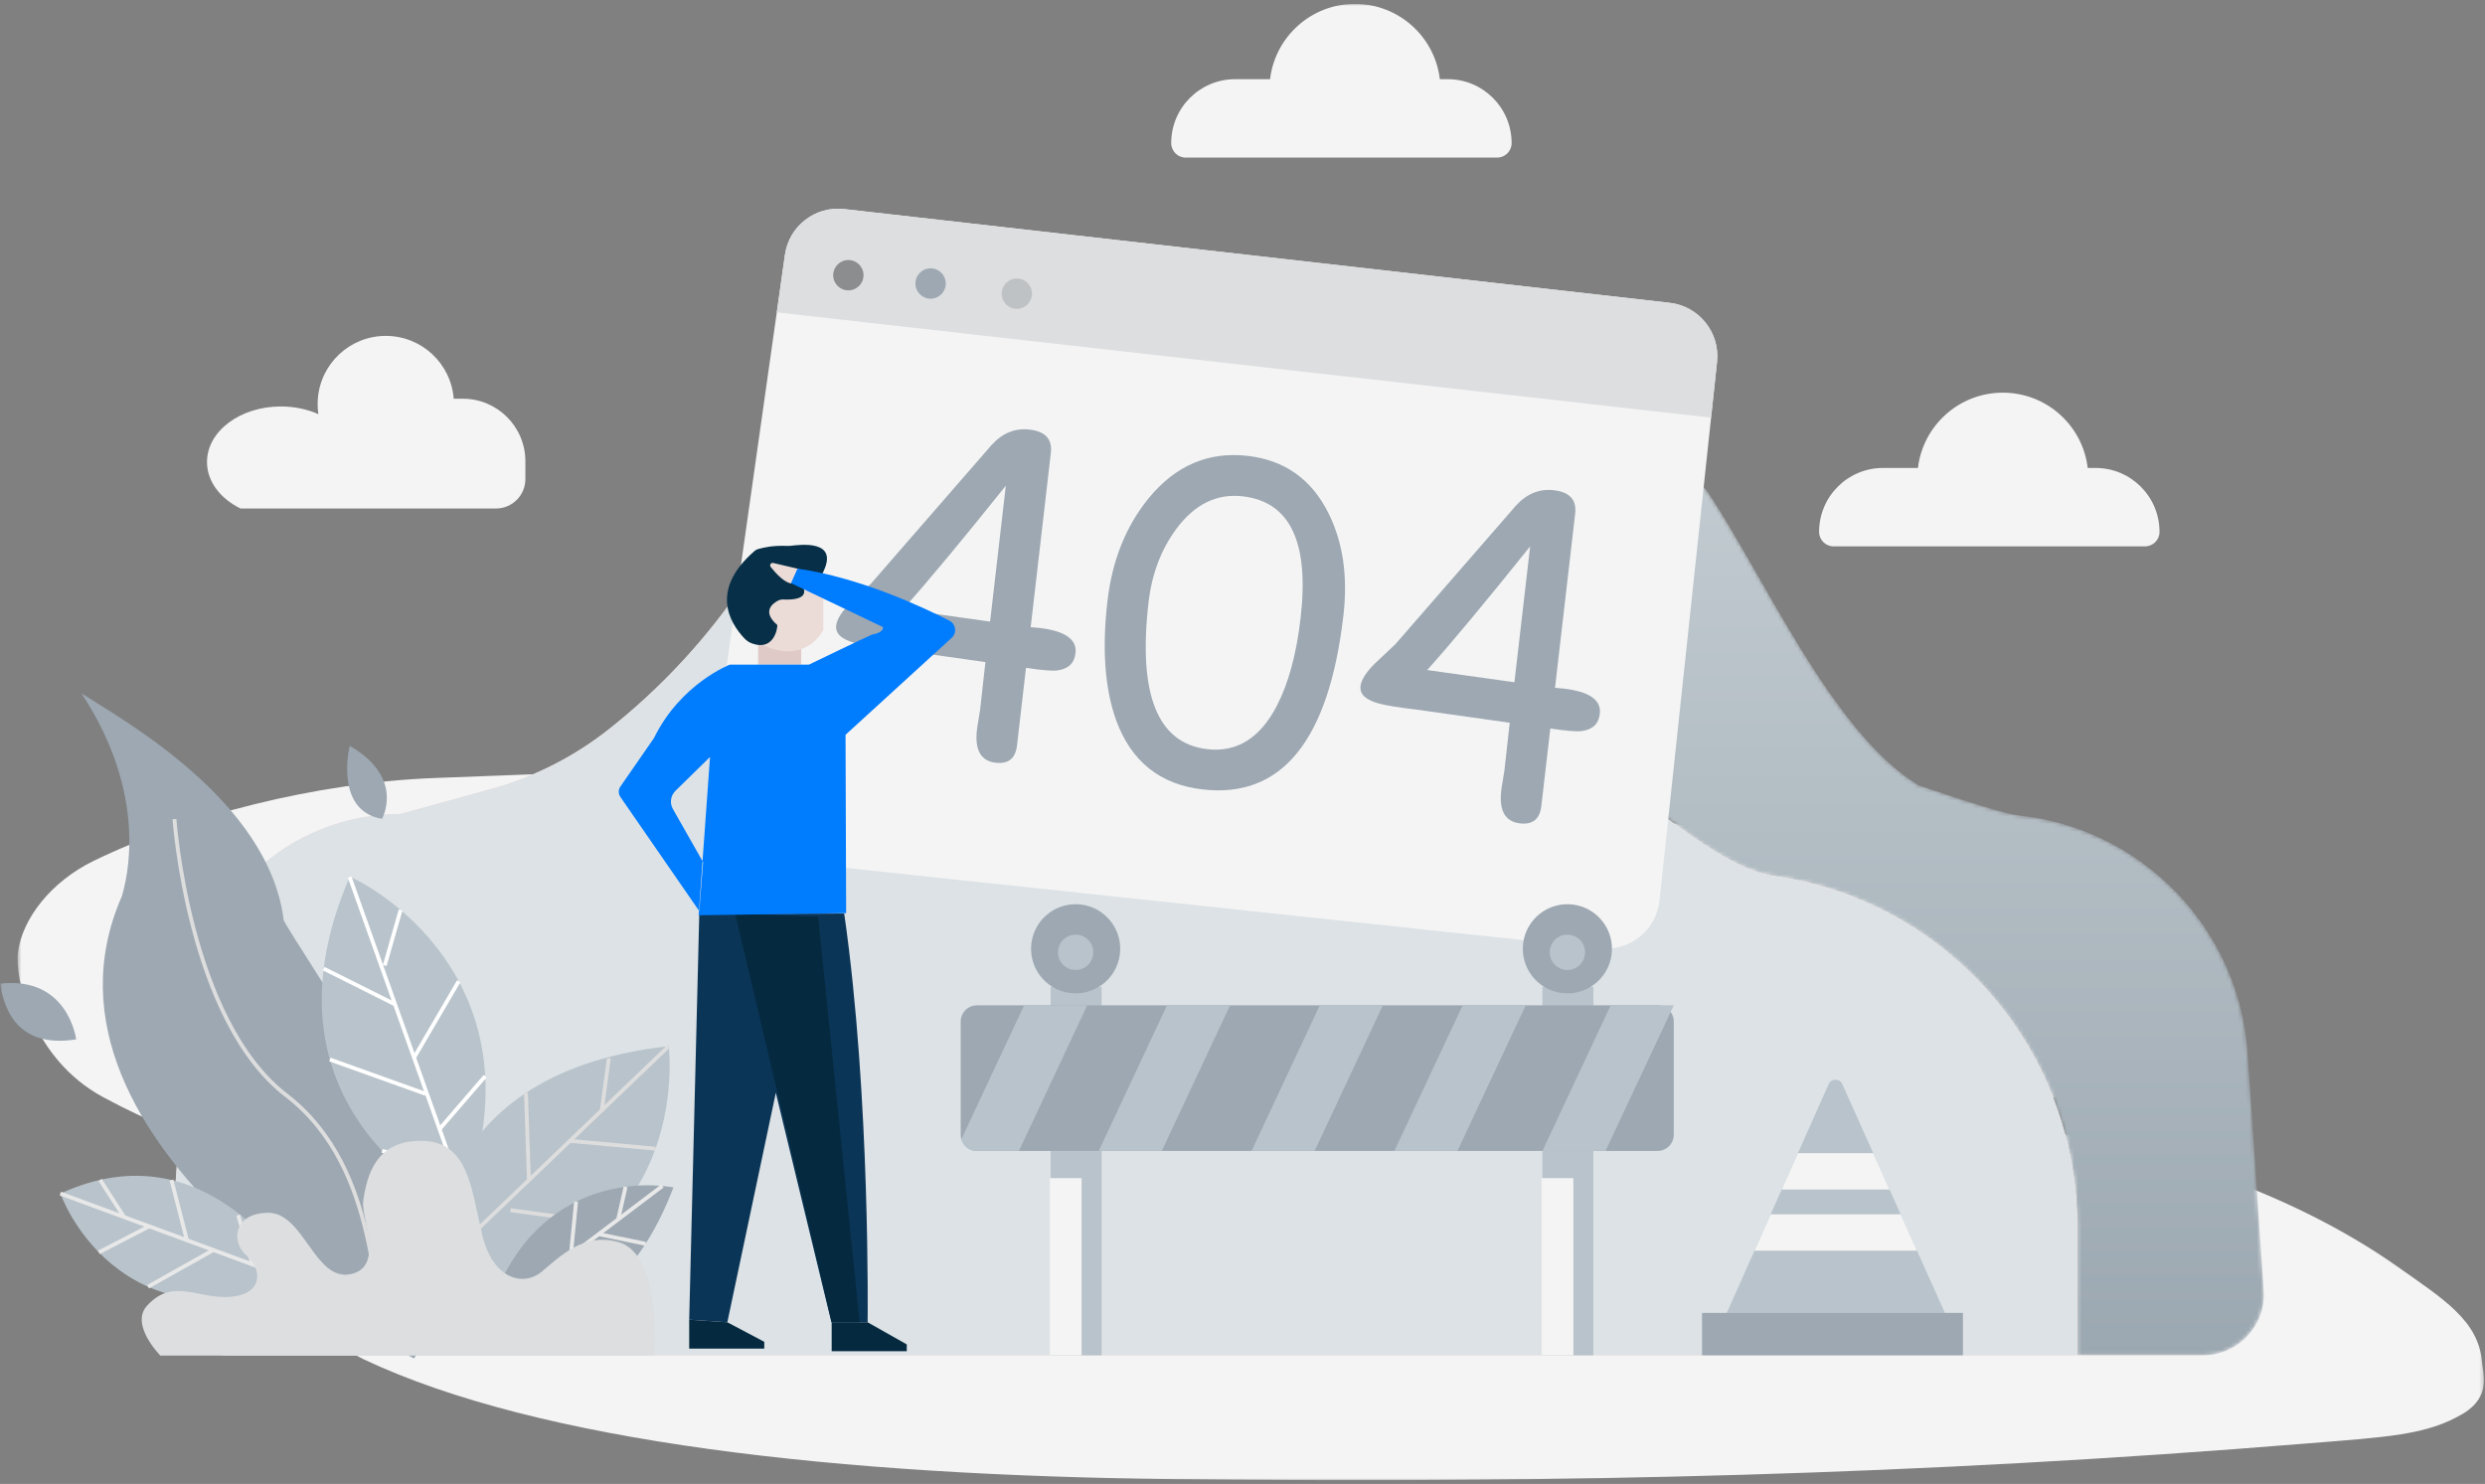 <?xml version="1.0" encoding="UTF-8"?>
<svg width="638px" height="381px" viewBox="0 0 638 381" version="1.1" xmlns="http://www.w3.org/2000/svg" xmlns:xlink="http://www.w3.org/1999/xlink">
    <rect x="0" y="0" width="638" height="381" fill="#808080" stroke="none"/>
    <title>编组</title>
    <defs>
        <rect id="path-1" x="0" y="0" width="638" height="381"></rect>
        <polygon id="path-3" points="0.514 0.83 633.737 0.83 633.737 184 0.514 184"></polygon>
        <path d="M18.541,33.678 C14.248,46.443 8.057,58.786 0.387,70.236 L0.387,70.236 L7.894,65.21 C63.949,27.677 137.576,29.549 191.652,69.881 L191.652,69.881 L192.128,70.236 L236.215,130.515 C243.826,136.133 255.067,144.599 264.435,145.923 L264.435,145.923 C308.424,152.14 342.261,189.943 342.261,235.648 L342.261,235.648 L342.261,268.933 L374.571,268.933 C383.236,268.933 390.26,261.908 390.26,253.243 L390.26,253.243 L386.057,191.353 C383.87,159.145 358.78,133.647 327.339,130.324 L327.339,130.324 C322.175,129.778 301.517,122.561 301.517,122.561 L301.517,122.561 C279.213,109.043 261.712,68.397 247.098,46.794 L247.098,46.794 C246.93,46.617 246.762,46.439 246.593,46.261 L246.593,46.261 C220.258,18.557 183.878,2.609 145.66,1.935 L145.66,1.935 L77.87,0.743 C76.652,0.721 75.439,0.622 74.226,0.506 L74.226,0.506 C72.475,0.339 70.729,0.256 68.995,0.256 L68.995,0.256 C47.23,0.256 27.217,13.229 18.541,33.678" id="path-5"></path>
        <linearGradient x1="50%" y1="100%" x2="50%" y2="0%" id="linearGradient-7">
            <stop stop-color="#9CA8B1" offset="0%"></stop>
            <stop stop-color="#C8D1D6" offset="100%"></stop>
        </linearGradient>
        <polygon id="path-8" points="0 380 637.737 380 637.737 0.962 0 0.962"></polygon>
    </defs>
    <g id="缺省页" stroke="none" stroke-width="1" fill="none" fill-rule="evenodd">
        <g id="404" transform="translate(-641, -225)">
            <g id="编组" transform="translate(641, 225)">
                <mask id="mask-2" fill="white">
                    <use xlink:href="#path-1"></use>
                </mask>
                <g id="蒙版"></g>
                <g mask="url(#mask-2)">
                    <g transform="translate(4, 196.038)">
                        <mask id="mask-4" fill="white">
                            <use xlink:href="#path-3"></use>
                        </mask>
                        <g id="Clip-2"></g>
                        <path d="M286.875,3.067 C392.379,6.862 419.212,11.16 524.543,38.869 C546.226,44.573 557.56,60.264 549.176,69.285 C538.692,80.565 522.263,87.735 502.245,91.621 C544.495,96.089 583.904,109.644 611.644,129.25 C623.311,137.496 632.478,143.064 633.246,153.863 C633.418,156.288 635.764,162.448 628.424,166.871 C619.083,172.499 608.56,172.911 588.321,174.562 C488.424,182.71 398.541,184.812 298.028,183.741 C211.187,182.815 134.457,174.29 89.269,152.912 C80.553,148.789 68.077,135.373 68.626,123.837 C68.939,117.246 78.521,106.651 95.969,106.487 C66.804,102.882 46.769,98.772 22.483,85.652 C4.061,75.699 -0.28,54.939 0.626,48.324 C1.784,39.867 8.976,30.383 20.067,24.98 C43.7,13.468 77.082,4.89 107.465,3.72 C171.152,1.266 231.55,-1.007 286.875,3.067" id="Fill-1" fill="#F4F4F4" mask="url(#mask-4)"></path>
                    </g>
                    <g transform="translate(191, 79.038)">
                        <mask id="mask-6" fill="white">
                            <use xlink:href="#path-5"></use>
                        </mask>
                        <g id="Clip-4"></g>
                        <path d="M18.541,33.678 C14.248,46.443 8.057,58.786 0.387,70.236 L0.387,70.236 L7.894,65.21 C63.949,27.677 137.576,29.549 191.652,69.881 L191.652,69.881 L192.128,70.236 L236.215,130.515 C243.826,136.133 255.067,144.599 264.435,145.923 L264.435,145.923 C308.424,152.14 342.261,189.943 342.261,235.648 L342.261,235.648 L342.261,268.933 L374.571,268.933 C383.236,268.933 390.26,261.908 390.26,253.243 L390.26,253.243 L386.057,191.353 C383.87,159.145 358.78,133.647 327.339,130.324 L327.339,130.324 C322.175,129.778 301.517,122.561 301.517,122.561 L301.517,122.561 C279.213,109.043 261.712,68.397 247.098,46.794 L247.098,46.794 C246.93,46.617 246.762,46.439 246.593,46.261 L246.593,46.261 C220.258,18.557 183.878,2.609 145.66,1.935 L145.66,1.935 L77.87,0.743 C76.652,0.721 75.439,0.622 74.226,0.506 L74.226,0.506 C72.475,0.339 70.729,0.256 68.995,0.256 L68.995,0.256 C47.23,0.256 27.217,13.229 18.541,33.678" id="Fill-3" fill="url(#linearGradient-7)" mask="url(#mask-6)"></path>
                    </g>
                    <g transform="translate(0, 0.038)">
                        <path d="M455.435,224.923 C446.067,223.599 434.826,215.133 427.214,209.515 L383.128,149.236 L382.652,148.881 C328.575,108.549 254.949,106.677 198.893,144.21 L191.387,149.236 L191.387,149.236 C181.689,163.713 169.626,176.763 156.027,187.428 C147.122,194.412 136.911,199.545 126,202.549 L102.734,208.957 C74.205,208.957 50.502,230.955 48.377,259.405 L42.936,332.244 C42.936,340.909 49.96,347.933 58.625,347.933 L533.261,347.933 L533.261,314.649 C533.261,268.943 499.425,231.14 455.435,224.923" id="Fill-5" fill="#FFDEDE"></path>
                        <path d="M455.435,224.923 C446.067,223.599 434.826,215.133 427.214,209.515 L383.128,149.236 L382.652,148.881 C328.575,108.549 254.949,106.677 198.893,144.21 L191.387,149.236 L191.387,149.236 C181.689,163.713 169.626,176.763 156.027,187.428 C147.122,194.412 136.911,199.545 126,202.549 L102.734,208.957 C74.205,208.957 50.502,230.955 48.377,259.405 L42.936,332.244 C42.936,340.909 49.96,347.933 58.625,347.933 L533.261,347.933 L533.261,314.649 C533.261,268.943 499.425,231.14 455.435,224.923" id="Fill-7" fill="#DCE2E5"></path>
                        <path d="M440.833,92.878 L439.303,107.198 L426.063,231.198 C425.263,238.768 418.463,244.248 410.893,243.438 L193.963,220.328 C186.213,219.498 180.683,212.408 181.773,204.688 L199.433,80.158 L201.523,65.398 C202.563,58.008 209.303,52.788 216.723,53.638 L428.673,77.708 C436.203,78.568 441.633,85.338 440.833,92.878" id="Fill-9" fill="#F4F4F4"></path>
                        <path d="M440.833,92.878 L439.303,107.198 L199.433,80.158 L201.523,65.398 C202.563,58.008 209.303,52.788 216.723,53.638 L428.673,77.708 C436.203,78.568 441.633,85.338 440.833,92.878" id="Fill-11" fill="#DCDEE0"></path>
                        <path d="M264.956,75.362 C264.956,77.513 263.213,79.256 261.062,79.256 C258.911,79.256 257.168,77.513 257.168,75.362 C257.168,73.212 258.911,71.468 261.062,71.468 C263.213,71.468 264.956,73.212 264.956,75.362" id="Fill-13" fill="#BFC2C4"></path>
                        <path d="M242.817,72.758 C242.817,74.909 241.074,76.652 238.923,76.652 C236.772,76.652 235.029,74.909 235.029,72.758 C235.029,70.608 236.772,68.864 238.923,68.864 C241.074,68.864 242.817,70.608 242.817,72.758" id="Fill-15" fill="#9DA8B2"></path>
                        <mask id="mask-9" fill="white">
                            <use xlink:href="#path-8"></use>
                        </mask>
                        <g id="Clip-18"></g>
                        <polygon id="Fill-17" fill="#B8C3CB" mask="url(#mask-9)" points="396.008 347.933 409.075 347.933 409.075 253.329 396.008 253.329"></polygon>
                        <polygon id="Fill-19" fill="#F4F4F4" mask="url(#mask-9)" points="395.79 347.933 403.941 347.933 403.941 302.445 395.79 302.445"></polygon>
                        <path d="M221.701,70.618 C221.701,72.769 219.957,74.512 217.807,74.512 C215.656,74.512 213.913,72.769 213.913,70.618 C213.913,68.468 215.656,66.724 217.807,66.724 C219.957,66.724 221.701,68.468 221.701,70.618" id="Fill-20" fill="#8B8D8E" mask="url(#mask-9)"></path>
                        <path d="M258.235,124.665 C246.881,138.848 238.072,149.434 231.807,156.421 L254.198,159.557 L258.235,124.665 Z M263.411,171.427 L261.106,191.35 C260.719,194.688 258.893,196.168 255.627,195.79 C251.822,195.35 250.22,192.528 250.823,187.323 C250.897,186.677 251.039,185.765 251.248,184.589 C251.457,183.413 251.586,182.609 251.635,182.178 L252.996,169.949 L229.319,166.61 C224.401,166.04 221.008,165.485 219.144,164.942 C215.939,164.025 214.454,162.562 214.686,160.552 C214.874,158.936 216.097,157.004 218.358,154.755 L223.624,149.799 L254.589,114.203 C257.38,111.143 260.625,109.827 264.322,110.254 C268.378,110.724 270.203,112.718 269.796,116.235 L264.619,160.981 C265.234,161.016 265.972,161.083 266.834,161.183 C273.438,161.947 276.536,164.105 276.125,167.659 C275.826,170.244 274.272,171.72 271.465,172.086 C270.207,172.268 267.522,172.048 263.411,171.427 L263.411,171.427 Z" id="Fill-21" fill="#9DA8B2" mask="url(#mask-9)"></path>
                        <path d="M319.088,127.394 C312.411,126.622 306.724,129.402 302.026,135.733 C298.103,141.028 295.72,147.318 294.877,154.605 C293.511,166.415 294.082,175.466 296.592,181.759 C299.102,188.052 303.551,191.567 309.942,192.307 C317.551,193.187 323.51,189.475 327.818,181.17 C330.813,175.405 332.846,167.892 333.918,158.63 C335.043,148.902 334.369,141.44 331.897,136.243 C329.424,131.045 325.154,128.096 319.088,127.394 M308.745,202.645 C297.832,201.383 290.441,195.472 286.569,184.91 C283.652,176.789 282.907,166.571 284.331,154.258 C285.536,143.848 289.064,135.052 294.914,127.872 C301.816,119.467 310.293,115.846 320.345,117.008 C329.785,118.101 336.679,122.972 341.025,131.623 C344.778,139.115 346.076,147.869 344.917,157.884 C343.057,173.966 339.111,185.742 333.082,193.21 C327.052,200.68 318.94,203.825 308.745,202.645" id="Fill-22" fill="#9DA8B2" mask="url(#mask-9)"></path>
                        <path d="M392.849,140.238 C381.495,154.421 372.686,165.007 366.421,171.994 L388.812,175.13 L392.849,140.238 Z M398.026,187 L395.72,206.923 C395.334,210.261 393.507,211.741 390.242,211.363 C386.436,210.923 384.834,208.101 385.437,202.896 C385.512,202.25 385.653,201.338 385.862,200.162 C386.071,198.986 386.201,198.182 386.25,197.751 L387.61,185.522 L363.933,182.183 C359.015,181.614 355.622,181.058 353.758,180.515 C350.553,179.598 349.068,178.135 349.3,176.125 C349.488,174.509 350.711,172.577 352.972,170.329 L358.239,165.372 L389.203,129.776 C391.994,126.716 395.239,125.4 398.936,125.827 C402.992,126.297 404.818,128.291 404.411,131.808 L399.234,176.554 C399.848,176.589 400.586,176.656 401.448,176.756 C408.052,177.52 411.15,179.678 410.739,183.232 C410.44,185.817 408.886,187.293 406.079,187.659 C404.822,187.841 402.136,187.621 398.026,187 L398.026,187 Z" id="Fill-23" fill="#9DA8B2" mask="url(#mask-9)"></path>
                        <polygon id="Fill-24" fill="#B8C3CB" mask="url(#mask-9)" points="269.756 347.933 282.823 347.933 282.823 253.329 269.756 253.329"></polygon>
                        <polygon id="Fill-25" fill="#F4F4F4" mask="url(#mask-9)" points="269.538 347.933 277.689 347.933 277.689 302.445 269.538 302.445"></polygon>
                        <path d="M429.723,262.248 L429.723,291.298 C429.723,293.598 427.853,295.467 425.553,295.467 L250.833,295.467 C248.923,295.467 247.323,294.197 246.823,292.457 C246.713,292.087 246.653,291.697 246.653,291.298 L246.653,262.248 C246.653,259.938 248.523,258.077 250.833,258.077 L425.553,258.077 C427.853,258.077 429.723,259.938 429.723,262.248" id="Fill-26" fill="#9DA8B2" mask="url(#mask-9)"></path>
                        <polygon id="Fill-27" fill="#B8C3CB" mask="url(#mask-9)" points="298.284 295.468 282.089 295.468 299.613 258.073 315.808 258.073"></polygon>
                        <path d="M279.133,258.078 L261.603,295.468 L250.833,295.468 C248.923,295.468 247.323,294.198 246.823,292.458 L262.933,258.078 L279.133,258.078 Z" id="Fill-28" fill="#B8C3CB" mask="url(#mask-9)"></path>
                        <polygon id="Fill-29" fill="#B8C3CB" mask="url(#mask-9)" points="374.191 295.468 357.996 295.468 375.52 258.073 391.714 258.073"></polygon>
                        <polygon id="Fill-30" fill="#B8C3CB" mask="url(#mask-9)" points="412.203 295.468 396.008 295.468 413.532 258.073 429.726 258.073"></polygon>
                        <polygon id="Fill-31" fill="#B8C3CB" mask="url(#mask-9)" points="337.513 295.468 321.318 295.468 338.842 258.073 355.036 258.073"></polygon>
                        <path d="M413.751,245.092 C412.905,251.355 407.143,255.745 400.881,254.9 C394.618,254.054 390.228,248.292 391.073,242.029 C391.919,235.767 397.681,231.376 403.944,232.222 C410.206,233.068 414.597,238.83 413.751,245.092" id="Fill-32" fill="#9DA8B2" mask="url(#mask-9)"></path>
                        <path d="M406.947,244.468 C406.947,246.972 404.917,249.003 402.412,249.003 C399.907,249.003 397.877,246.972 397.877,244.468 C397.877,241.963 399.907,239.933 402.412,239.933 C404.917,239.933 406.947,241.963 406.947,244.468" id="Fill-33" fill="#B8C3CB" mask="url(#mask-9)"></path>
                        <path d="M287.499,245.092 C286.653,251.355 280.891,255.745 274.629,254.9 C268.366,254.054 263.976,248.292 264.821,242.029 C265.667,235.767 271.429,231.376 277.692,232.222 C283.954,233.068 288.345,238.83 287.499,245.092" id="Fill-34" fill="#9DA8B2" mask="url(#mask-9)"></path>
                        <path d="M280.695,244.468 C280.695,246.972 278.665,249.003 276.16,249.003 C273.656,249.003 271.625,246.972 271.625,244.468 C271.625,241.963 273.656,239.933 276.16,239.933 C278.665,239.933 280.695,241.963 280.695,244.468" id="Fill-35" fill="#B8C3CB" mask="url(#mask-9)"></path>
                        <path d="M499.453,337.328 L443.163,337.458 L450.463,321.068 L454.563,311.848 L457.443,305.368 L457.863,304.428 L458.013,304.078 L461.603,296.028 L461.683,295.858 L469.493,278.318 C470.163,276.808 472.303,276.808 472.983,278.318 L480.853,295.858 L480.933,296.028 L485.023,305.158 L485.043,305.208 L485.113,305.368 L487.973,311.728 L492.163,321.068 L499.453,337.328 Z" id="Fill-36" fill="#B8C3CB" mask="url(#mask-9)"></path>
                        <polygon id="Fill-37" fill="#9DA8B2" mask="url(#mask-9)" points="436.982 347.933 503.959 347.933 503.959 337.049 436.982 337.049"></polygon>
                        <polygon id="Fill-38" fill="#F4F4F4" mask="url(#mask-9)" points="492.163 321.068 450.463 321.068 454.563 311.848 454.653 311.728 487.973 311.728"></polygon>
                        <polygon id="Fill-39" fill="#F4F4F4" mask="url(#mask-9)" points="485.113 305.368 457.443 305.368 457.863 304.428 458.013 304.078 461.603 296.028 480.933 296.028 485.023 305.158 485.043 305.208"></polygon>
                        <path d="M176.943,338.789 L186.736,339.453 L199.184,280.53 L213.459,339.453 L222.754,339.453 C222.754,339.453 223.507,281.443 216.74,234.512 C213.127,234.552 179.535,234.552 179.535,234.552 L176.943,338.789 Z" id="Fill-40" fill="#0B3557" mask="url(#mask-9)"></path>
                        <polygon id="Fill-41" fill="#052A40" mask="url(#mask-9)" points="176.943 346.219 196.218 346.219 196.218 344.466 186.736 339.453 176.943 338.789"></polygon>
                        <polygon id="Fill-42" fill="#052A40" mask="url(#mask-9)" points="213.524 346.883 232.799 346.883 232.799 345.13 222.753 339.453 213.524 339.453"></polygon>
                        <polygon id="Fill-43" fill="#DFCAC8" mask="url(#mask-9)" points="194.634 170.617 205.703 170.617 205.703 163.939 194.634 163.939"></polygon>
                        <path d="M211.387,145.558 L211.387,161.662 C211.387,161.662 207.313,170.558 196.175,165.736 C185.038,160.914 197.058,149.981 197.058,149.981 L206.022,142.111 L211.387,145.558 Z" id="Fill-44" fill="#ECDCD8" mask="url(#mask-9)"></path>
                        <path d="M199.729,154.184 C198.297,154.946 195.575,157.021 199.571,160.439 C199.635,161.397 198.617,167.224 193.012,165.14 C192.28,164.868 191.634,164.411 191.099,163.843 C187.251,159.754 182.297,151.359 193.685,141.461 C194.011,141.178 194.408,140.978 194.829,140.878 C196.33,140.518 198.124,139.978 202.285,140.123 C202.488,140.13 202.698,140.126 202.899,140.104 C205.231,139.851 215.96,138.277 211.048,147.4 C206.226,147.875 202.967,146.789 202.967,146.789 C202.967,146.789 212,154.317 201.082,153.884 C200.611,153.865 200.145,153.963 199.729,154.184" id="Fill-45" fill="#072F47" mask="url(#mask-9)"></path>
                        <polygon id="Fill-46" fill="#052A40" mask="url(#mask-9)" points="210.055 235.333 220.718 339.453 213.524 339.453 188.732 234.552"></polygon>
                        <path d="M205.157,146.063 L198.528,144.504 C197.935,144.364 197.494,145.047 197.872,145.525 C199.209,147.216 201.576,149.81 203.49,149.781 C206.328,149.739 205.157,146.063 205.157,146.063" id="Fill-47" fill="#ECDCD8" mask="url(#mask-9)"></path>
                        <path d="M118.826,102.332 L116.486,102.332 C115.796,93.311 108.256,86.201 99.046,86.201 C89.846,86.201 82.296,93.311 81.605,102.332 C81.566,102.781 81.546,103.242 81.546,103.701 C81.546,104.582 81.616,105.451 81.736,106.291 C78.916,105.041 75.626,104.322 72.105,104.322 C61.636,104.322 53.145,110.701 53.145,118.582 C53.145,123.582 56.576,127.981 61.756,130.522 L82.466,130.522 L127.326,130.522 C131.506,130.522 134.886,127.132 134.886,122.962 L134.886,118.401 C134.886,109.522 127.696,102.332 118.826,102.332" id="Fill-48" fill="#F4F4F4" mask="url(#mask-9)"></path>
                        <path d="M371.686,20.291 L369.666,20.291 C368.376,9.401 359.106,0.961 347.867,0.961 C336.636,0.961 327.367,9.401 326.077,20.291 L317.106,20.291 C312.567,20.291 308.466,22.131 305.497,25.101 C302.527,28.071 300.697,32.171 300.697,36.701 C300.697,38.761 302.356,40.421 304.416,40.421 L334.626,40.421 L361.117,40.421 L384.376,40.421 C385.407,40.421 386.336,40.011 387.006,39.331 C387.686,38.661 388.096,37.731 388.096,36.701 C388.096,27.641 380.756,20.291 371.686,20.291" id="Fill-49" fill="#F4F4F4" mask="url(#mask-9)"></path>
                        <path d="M538.023,120.108 L536.003,120.108 C534.713,109.218 525.443,100.778 514.204,100.778 C502.973,100.778 493.704,109.218 492.414,120.108 L483.443,120.108 C478.904,120.108 474.803,121.948 471.834,124.918 C468.864,127.888 467.034,131.988 467.034,136.518 C467.034,138.578 468.693,140.238 470.753,140.238 L500.963,140.238 L527.454,140.238 L550.713,140.238 C551.744,140.238 552.673,139.828 553.343,139.148 C554.023,138.478 554.433,137.548 554.433,136.518 C554.433,127.458 547.093,120.108 538.023,120.108" id="Fill-50" fill="#F4F4F4" mask="url(#mask-9)"></path>
                        <path d="M204.752,145.957 L203.085,149.676 L226.679,160.959 C226.679,160.959 227.166,162.292 223.856,162.908 C222.163,163.601 207.693,170.605 207.693,170.605 L187.373,170.605 C187.373,170.605 174.75,175.454 167.899,189.463 C166.863,190.987 161.48,198.741 159.287,201.899 C158.725,202.708 158.726,203.778 159.286,204.588 L179.522,233.874 L180.523,221.329 L172.759,207.678 C171.891,206.151 172.16,204.231 173.415,203.003 L182.293,194.312 L179.368,234.952 L217.237,234.413 L217.083,188.616 L244.335,163.721 C245.726,162.45 245.43,160.184 243.754,159.324 C236.904,155.813 220.744,148.24 204.752,145.957" id="Fill-51" fill="#007CFF" mask="url(#mask-9)"></path>
                        <path d="M106.298,348.754 C106.298,348.754 3.115,294.407 31.263,230.124 C32.591,225.687 38.257,204.242 20.898,177.954 C31.011,184.556 69.083,205.365 72.84,236.296 C74.999,240.596 125.235,317.907 125.235,317.907 L106.298,348.754 Z" id="Fill-52" fill="#9DA8B2" mask="url(#mask-9)"></path>
                        <path d="M44.79,210.258 C44.79,210.258 48.377,261.879 73.52,281.187 C98.663,300.495 94.472,337.452 99.674,338.188" id="Stroke-53" stroke="#DDDDDD" mask="url(#mask-9)"></path>
                        <path d="M118.243,310.448 C118.243,310.448 63.438,286.351 89.766,225.135 C92.656,225.827 141.933,250.962 118.243,310.448" id="Fill-54" fill="#B8C3CB" mask="url(#mask-9)"></path>
                        <line x1="89.766" y1="225.135" x2="118.861" y2="306.706" id="Stroke-55" stroke="#FFFFFF" mask="url(#mask-9)"></line>
                        <line x1="102.847" y1="233.607" x2="98.775" y2="247.853" id="Stroke-56" stroke="#FFFFFF" mask="url(#mask-9)"></line>
                        <line x1="117.773" y1="251.896" x2="106.309" y2="271.517" id="Stroke-57" stroke="#FFFFFF" mask="url(#mask-9)"></line>
                        <line x1="124.566" y1="276.273" x2="112.849" y2="289.85" id="Stroke-58" stroke="#FFFFFF" mask="url(#mask-9)"></line>
                        <line x1="84.688" y1="271.989" x2="109.27" y2="280.802" id="Stroke-59" stroke="#FFFFFF" mask="url(#mask-9)"></line>
                        <line x1="83.111" y1="248.662" x2="101.425" y2="257.825" id="Stroke-60" stroke="#FFFFFF" mask="url(#mask-9)"></line>
                        <line x1="98.095" y1="295.454" x2="116.494" y2="300.07" id="Stroke-61" stroke="#FFFFFF" mask="url(#mask-9)"></line>
                        <path d="M15.498,306.407 C15.498,306.407 29.704,346.947 77.813,329.401 C75.163,326.913 53.344,288.988 15.498,306.407" id="Fill-62" fill="#B8C3CB" mask="url(#mask-9)"></path>
                        <line x1="15.498" y1="306.407" x2="77.813" y2="329.401" id="Stroke-63" stroke="#E8E8E8" mask="url(#mask-9)"></line>
                        <line x1="25.715" y1="302.892" x2="31.84" y2="312.437" id="Stroke-64" stroke="#E8E8E8" mask="url(#mask-9)"></line>
                        <line x1="38.295" y1="314.819" x2="25.379" y2="321.502" id="Stroke-65" stroke="#E8E8E8" mask="url(#mask-9)"></line>
                        <line x1="48.068" y1="318.673" x2="44.02" y2="302.933" id="Stroke-66" stroke="#E8E8E8" mask="url(#mask-9)"></line>
                        <line x1="64.833" y1="324.611" x2="61.154" y2="311.928" id="Stroke-67" stroke="#E8E8E8" mask="url(#mask-9)"></line>
                        <line x1="54.77" y1="320.898" x2="38.014" y2="330.321" id="Stroke-68" stroke="#E8E8E8" mask="url(#mask-9)"></line>
                        <path d="M171.682,268.58 C171.682,268.58 179.167,326.948 110.576,332.733 C110.882,326.046 106.994,275.683 171.682,268.58" id="Fill-69" fill="#B8C3CB" mask="url(#mask-9)"></path>
                        <line x1="171.682" y1="268.58" x2="110.68" y2="327.003" id="Stroke-70" stroke="#DDDDDD" mask="url(#mask-9)"></line>
                        <line x1="146.313" y1="292.877" x2="168.28" y2="294.886" id="Stroke-71" stroke="#DDDDDD" mask="url(#mask-9)"></line>
                        <line x1="156.323" y1="271.679" x2="154.462" y2="285.345" id="Stroke-72" stroke="#DDDDDD" mask="url(#mask-9)"></line>
                        <line x1="135.04" y1="280.56" x2="135.793" y2="302.952" id="Stroke-73" stroke="#DDDDDD" mask="url(#mask-9)"></line>
                        <line x1="131.031" y1="310.672" x2="154.976" y2="313.934" id="Stroke-74" stroke="#DDDDDD" mask="url(#mask-9)"></line>
                        <path d="M19.553,266.818 C19.553,266.818 17.543,250.508 -0,252.516 C0.796,256.795 2.998,269.451 19.553,266.818" id="Fill-75" fill="#9DA8B2" mask="url(#mask-9)"></path>
                        <path d="M98.074,210.194 C98.074,210.194 104.05,199.665 89.8,191.47 C88.837,195.491 87.336,208.421 98.074,210.194" id="Fill-76" fill="#9DA8B2" mask="url(#mask-9)"></path>
                        <path d="M172.897,304.837 C172.897,304.837 139.736,297.786 126.26,334.509 C130.256,335.102 156.531,347.254 172.897,304.837" id="Fill-77" fill="#9DA8B2" mask="url(#mask-9)"></path>
                        <line x1="129.28" y1="335.288" x2="170.066" y2="304.456" id="Stroke-78" stroke="#E8E8E8" mask="url(#mask-9)"></line>
                        <line x1="160.614" y1="304.673" x2="158.705" y2="313.044" id="Stroke-79" stroke="#E8E8E8" mask="url(#mask-9)"></line>
                        <line x1="153.704" y1="316.825" x2="165.738" y2="319.3" id="Stroke-80" stroke="#E8E8E8" mask="url(#mask-9)"></line>
                        <line x1="141.903" y1="325.745" x2="156.408" y2="329.618" id="Stroke-81" stroke="#E8E8E8" mask="url(#mask-9)"></line>
                        <line x1="147.903" y1="308.489" x2="146.562" y2="322.225" id="Stroke-82" stroke="#E8E8E8" mask="url(#mask-9)"></line>
                        <path d="M167.962,348.01 L41.18,348.01 C41.18,348.01 33.256,340.037 37.784,335.156 C44.582,327.829 50.801,333.644 59.291,332.888 C67.781,332.132 67.215,325.705 63.253,322.303 C59.291,318.901 59.857,311.34 68.913,311.34 C77.969,311.34 80.799,328.821 89.855,327.12 C98.911,325.419 92.651,312.607 93.251,308.315 C94.198,301.533 96.647,292.552 108.533,292.872 C120.419,293.194 120.984,305.291 123.815,317.01 C126.644,328.73 134.568,330.242 139.096,326.462 C143.624,322.681 149.85,316.254 158.906,318.901 C167.962,321.547 168.528,339.315 167.962,348.01" id="Fill-83" fill="#DCDEE0" mask="url(#mask-9)"></path>
                    </g>
                </g>
            </g>
        </g>
    </g>
</svg>